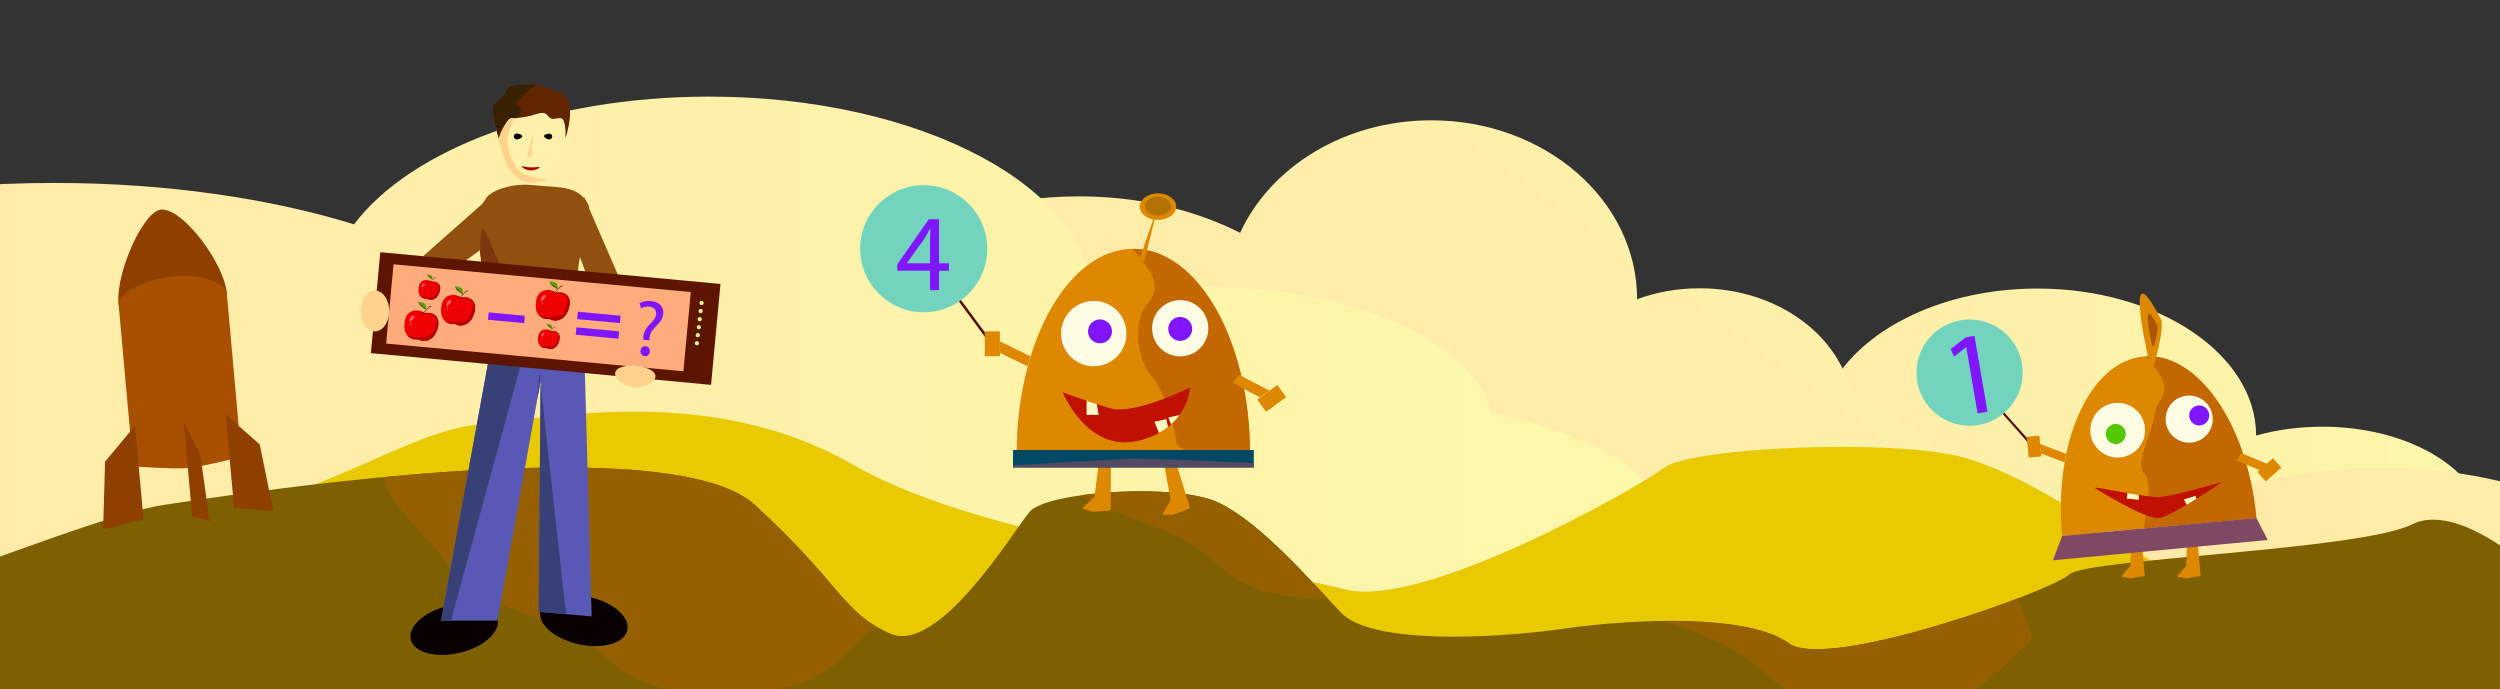 <?xml version="1.0" encoding="utf-8"?>
<!-- Generator: Adobe Illustrator 26.0.3, SVG Export Plug-In . SVG Version: 6.00 Build 0)  -->
<svg version="1.1" id="Слой_1" xmlns="http://www.w3.org/2000/svg" xmlns:xlink="http://www.w3.org/1999/xlink" x="0px" y="0px"
	 viewBox="0 0 1920 529.3" style="enable-background:new 0 0 1920 529.3;" xml:space="preserve">
<rect x="0" y="0" width="1920" height="529.3" fill="#333333" stroke="none"/>
<style type="text/css">
	.st0{fill:url(#SVGID_1_);}
	.st1{fill:url(#SVGID_00000174577330723572520500000016984836754588091582_);}
	.st2{fill:url(#SVGID_00000041256970010552690060000016691129514553253267_);}
	.st3{fill:url(#SVGID_00000098936588103572650260000002854906950864237220_);}
	.st4{fill:#E9C900;}
	.st5{fill:#7F6000;}
	.st6{clip-path:url(#SVGID_00000160891833827596070070000004203670156089681308_);fill:#946000;}
	.st7{clip-path:url(#SVGID_00000012439705474672675540000012300651133267002251_);fill:#946000;}
	.st8{clip-path:url(#SVGID_00000061429706693885299600000005573072724721232523_);fill:#946000;}
	.st9{fill:#080000;}
	.st10{fill:#5859B4;}
	.st11{clip-path:url(#SVGID_00000134232715776316502900000005908934708319405984_);fill:#384078;}
	.st12{clip-path:url(#SVGID_00000151534556926967153060000009664960764795955117_);fill:#384078;}
	.st13{fill:#91500E;}
	.st14{clip-path:url(#SVGID_00000151534239435445598900000005052768902633307288_);fill:#7D350E;}
	.st15{fill:#FFF1AA;}
	.st16{clip-path:url(#SVGID_00000165927813864329291770000005471724488270032815_);fill:#FFD38C;}
	.st17{clip-path:url(#SVGID_00000167358769931139704030000002620012304289825927_);fill:#FFD38C;}
	.st18{fill:#612600;}
	.st19{clip-path:url(#SVGID_00000021110345818806403540000000970575350539631548_);fill:#372100;}
	.st20{fill:#020100;}
	.st21{fill:#AD0000;}
	.st22{fill:#5E1500;}
	.st23{fill:#FFAC7C;}
	.st24{fill:#EE0000;}
	.st25{clip-path:url(#SVGID_00000107578824567869346730000009017518605248787376_);fill:#B60000;}
	
		.st26{opacity:0.36;clip-path:url(#SVGID_00000049917546788751885060000010554627422276763822_);fill:#FFFFFF;enable-background:new    ;}
	
		.st27{opacity:0.36;clip-path:url(#SVGID_00000104699684945281703250000015610252500670818988_);fill:#FFFFFF;enable-background:new    ;}
	.st28{fill:#603813;}
	.st29{fill:#5F9D00;}
	.st30{clip-path:url(#SVGID_00000008130664978029245750000014477387241711183776_);fill:#465F00;}
	.st31{clip-path:url(#SVGID_00000070808345854495783490000011431788234742367385_);fill:#B60000;}
	
		.st32{opacity:0.36;clip-path:url(#SVGID_00000044887887304194379810000004862680033158519168_);fill:#FFFFFF;enable-background:new    ;}
	
		.st33{opacity:0.36;clip-path:url(#SVGID_00000169527204004117805900000010502521879062789508_);fill:#FFFFFF;enable-background:new    ;}
	.st34{clip-path:url(#SVGID_00000062164067241798245400000013370452369371488163_);fill:#465F00;}
	.st35{clip-path:url(#SVGID_00000163058128258887648140000009657827391612734124_);fill:#B60000;}
	
		.st36{opacity:0.36;clip-path:url(#SVGID_00000051371353333263208110000007728820125800370309_);fill:#FFFFFF;enable-background:new    ;}
	
		.st37{opacity:0.36;clip-path:url(#SVGID_00000072281109424227356340000017605479904058918831_);fill:#FFFFFF;enable-background:new    ;}
	.st38{clip-path:url(#SVGID_00000117655120708270522280000008744208349852705181_);fill:#465F00;}
	.st39{clip-path:url(#SVGID_00000111150954844962966010000008859542609205092243_);fill:#B60000;}
	
		.st40{opacity:0.36;clip-path:url(#SVGID_00000036227601673257157650000011065408662170797995_);fill:#FFFFFF;enable-background:new    ;}
	
		.st41{opacity:0.36;clip-path:url(#SVGID_00000157988799697161504160000001263154197065395110_);fill:#FFFFFF;enable-background:new    ;}
	.st42{clip-path:url(#SVGID_00000106108994467518892060000001017893061269719483_);fill:#465F00;}
	.st43{clip-path:url(#SVGID_00000059289194424477233700000010139271290224705690_);fill:#B60000;}
	
		.st44{opacity:0.36;clip-path:url(#SVGID_00000112594450038143559020000002764294815468403600_);fill:#FFFFFF;enable-background:new    ;}
	
		.st45{opacity:0.36;clip-path:url(#SVGID_00000096024686772741218260000013761979678245836178_);fill:#FFFFFF;enable-background:new    ;}
	.st46{clip-path:url(#SVGID_00000040569894857556756620000013357293638594349727_);fill:#465F00;}
	.st47{fill:#7F16FF;}
	.st48{fill:#E9FF84;}
	.st49{fill:#FFD38C;}
	.st50{clip-path:url(#XMLID_00000179604887504000755270000011526046775946186126_);fill:#C36800;}
	.st51{fill:#FFFCE6;}
	.st52{fill:#C01000;}
	.st53{clip-path:url(#SVGID_00000066476244260664668310000002248638204301368733_);fill:#FBFFC3;}
	.st54{fill:#DE8800;}
	.st55{fill:#B37200;}
	.st56{fill:#541200;}
	.st57{fill:#72D4BD;}
	.st58{fill:#8F4000;}
	.st59{fill:#A84F00;}
	.st60{clip-path:url(#XMLID_00000023261086197448331860000011140195534768427944_);fill:#534964;}
	.st61{clip-path:url(#XMLID_00000162339160400815851490000002864438655617616282_);fill:#C36800;}
	.st62{fill:#AA5600;}
	.st63{fill:#52C800;}
	.st64{fill:#7F4964;}
	.st65{clip-path:url(#XMLID_00000139275282648506998920000003859782478368427959_);fill:#FBFFC3;}
</style>
<g>
	
		<linearGradient id="SVGID_1_" gradientUnits="userSpaceOnUse" x1="1055.3" y1="-941.293" x2="1981.2" y2="-941.293" gradientTransform="matrix(1 0 0 -1 0 -566.843)">
		<stop  offset="0" style="stop-color:#FFE8A8"/>
		<stop  offset="1" style="stop-color:#FCF8AA"/>
	</linearGradient>
	<path class="st0" d="M1908.3,397.7c-7.8-39.4-60.6-70-124.6-70c-18.1,0-35.4,2.4-51,6.8c0-62.4-75.2-112.9-168-112.9
		c-70.7,0-131.3,29.5-156.1,71c-36.8-14.5-82.3-23-131.6-23c-122.5,0-221.7,52.8-221.7,117.9s99.2,117.9,221.7,117.9
		c37.1,0,72-4.9,102.7-13.4c31.8,21.3,85.5,35.3,146.4,35.3c71.4,0,132.7-19.2,160.7-46.7c22.8,24.6,77.6,41.8,141.5,41.8
		c84.4,0,152.9-30.3,152.9-67.5C1981.3,430.8,1952.1,409.5,1908.3,397.7z"/>
	
		<linearGradient id="SVGID_00000137107384088883858350000009737538701073481867_" gradientUnits="userSpaceOnUse" x1="1607.4" y1="-1030.993" x2="2533.3" y2="-1030.993" gradientTransform="matrix(1 0 0 -1 0 -566.843)">
		<stop  offset="0" style="stop-color:#FFE8A8"/>
		<stop  offset="1" style="stop-color:#FCF8AA"/>
	</linearGradient>
	<path style="fill:url(#SVGID_00000137107384088883858350000009737538701073481867_);" d="M2460.4,487.4c-7.8-39.4-60.6-70-124.6-70
		c-18.1,0-35.4,2.4-51,6.8c0-62.4-75.2-112.9-168-112.9c-70.7,0-131.3,29.5-156.1,71c-36.8-14.5-82.3-23-131.6-23
		c-122.5,0-221.7,52.8-221.7,117.9s99.2,117.9,221.7,117.9c37.1,0,72-4.9,102.7-13.4c31.8,21.3,85.5,35.3,146.4,35.3
		c71.4,0,132.7-19.2,160.7-46.7c22.8,24.6,77.6,41.8,141.5,41.8c84.4,0,152.9-30.3,152.9-67.5
		C2533.4,520.6,2504.2,499.3,2460.4,487.4z"/>
	
		<linearGradient id="SVGID_00000005974555397082624120000001369854711521061302_" gradientUnits="userSpaceOnUse" x1="931.135" y1="-1067.795" x2="1437.791" y2="-358.968" gradientTransform="matrix(1 0 0 -1 0 -566.843)">
		<stop  offset="0" style="stop-color:#FFE8A8"/>
		<stop  offset="1" style="stop-color:#FCF8AA"/>
	</linearGradient>
	<path style="fill:url(#SVGID_00000005974555397082624120000001369854711521061302_);" d="M1422.3,306.4c-7.3-47.9-56.9-85-117.1-85
		c-17,0-33.3,3-47.9,8.4c0-75.9-70.7-137.4-158.1-137.4c-66.6,0-123.5,35.8-146.8,86.4c-34.7-17.6-77.4-28-123.8-28
		C713.4,150.8,620,215,620,294.2s93.4,143.5,208.6,143.5c34.8,0,67.7-5.9,96.6-16.3c29.8,25.9,80.5,42.9,137.8,42.9
		c67.1,0,124.9-23.3,151.1-56.7c21.5,29.8,73,51,133.3,51c79.6,0,143.9-36.8,143.9-82C1491.1,346.9,1463.6,320.8,1422.3,306.4z"/>
	
		<linearGradient id="SVGID_00000086649629213937793350000000130788190688440748_" gradientUnits="userSpaceOnUse" x1="-345.8" y1="-851.843" x2="1272.901" y2="-851.843" gradientTransform="matrix(1 0 0 -1 0 -566.843)">
		<stop  offset="0" style="stop-color:#FFE8A8"/>
		<stop  offset="1" style="stop-color:#FCF8AA"/>
	</linearGradient>
	<path style="fill:url(#SVGID_00000086649629213937793350000000130788190688440748_);" d="M1145.4,316.9
		c-13.5-54.3-105.7-96.5-217.7-96.5c-31.8,0-61.9,3.3-89.2,9.6c0-86-131.6-155.8-293.8-155.8c-123.7,0-229.6,40.6-272.8,98.1
		c-64.4-19.9-143.9-31.8-230.2-31.8c-214.1,0-387.5,72.9-387.5,162.6s173.6,162.6,387.5,162.6c64.8,0,125.8-6.7,179.5-18.6
		c55.5,29.4,149.4,48.7,256,48.7c124.8,0,232-26.5,280.7-64.5c40,33.9,135.7,57.8,247.5,57.8c147.7,0,267.5-41.7,267.5-93.1
		C1273.1,362.7,1222,333.2,1145.4,316.9z"/>
</g>
<path class="st4" d="M-26.3,459.8c42-23.8,22.8-23.2,154.8-52.7c132.1-29.6,184.4-76.3,241.4-81.4c56.9-5.1,177.4-30.7,285.2,31.2
	s318.1,79.2,377.3,95.6c59.2,16.3,225.4-77.8,245.9-93.4c20.5-15.7,179.9-22.8,232.2-7.1c52.4,15.7,113.8,60.9,150.3,84.6
	c36.4,23.7,179.9,20.4,273.2,12.1s227.7-10.6,275.5,11.2c47.8,21.8,323.3-40.3,343.8-52.7c20.5-12.4,356.4-18.5,421.3-38.7
	s191.2,50.6,242.4,107.2s-1434.4,90.8-1434.4,90.8l-1767-32.1L-26.3,459.8z"/>
<g>
	<g>
		<path id="XMLID_00000160882641145616072100000010269549984035130496_" class="st5" d="M-124.7,535.8
			c26.3-23.8-40.3-48.9,42.4-78.5s172.9-64.5,208.5-69.6s385.8-61.9,453.4,0s67,82.6,104.1,98.9s94.1-77.8,106.9-93.4
			c12.8-15.7,112.6-22.8,145.4-7.1c32.8,15.7,71.3,60.9,94.1,84.6c22.8,23.7,112.6,20.4,171.1,12.1s142.6-10.6,172.5,11.2
			c29.9,21.8,202.5-40.3,215.3-52.7s223.2-18.5,263.8-38.7c40.6-20.1,119.7,50.6,151.8,107.2c32.1,56.6-898.2,90.8-898.2,90.8
			L0,568.6L-124.7,535.8z"/>
	</g>
	<g>
		<defs>
			<path id="SVGID_00000129191664870511306910000007737380724826865027_" d="M-124.7,535.8c26.3-23.8-40.3-48.9,42.4-78.5
				s172.9-64.5,208.5-69.6s385.8-61.9,453.4,0s67,82.6,104.1,98.9s94.1-77.8,106.9-93.4c12.8-15.7,112.6-22.8,145.4-7.1
				c32.8,15.7,71.3,60.9,94.1,84.6c22.8,23.7,112.6,20.4,171.1,12.1s142.6-10.6,172.5,11.2c29.9,21.8,202.5-40.3,215.3-52.7
				s223.2-18.5,263.8-38.7c40.6-20.1,119.7,50.6,151.8,107.2c32.1,56.6-898.2,90.8-898.2,90.8L0,568.6L-124.7,535.8z"/>
		</defs>
		<clipPath id="SVGID_00000065065523157642944340000002819113194161904780_">
			<use xlink:href="#SVGID_00000129191664870511306910000007737380724826865027_"  style="overflow:visible;"/>
		</clipPath>
		<path style="clip-path:url(#SVGID_00000065065523157642944340000002819113194161904780_);fill:#946000;" d="M281.7,332
			c21.4,47,4.3,37,42.8,78.3s19.6,39.5,77.5,60.4s52.2,28.2,79.3,46.7c27.1,18.4,91.2,17.5,125.5,10.1c34.2-7.4,56.9-41.5,64.6-44.9
			s-37.5-94.9-37.5-94.9L304.3,244.5L281.7,332z"/>
	</g>
	<g>
		<defs>
			<path id="SVGID_00000049207831004519698580000016980764832184506254_" d="M-124.7,535.8c26.3-23.8-40.3-48.9,42.4-78.5
				s172.9-64.5,208.5-69.6s385.8-61.9,453.4,0s67,82.6,104.1,98.9s94.1-77.8,106.9-93.4c12.8-15.7,112.6-22.8,145.4-7.1
				c32.8,15.7,71.3,60.9,94.1,84.6c22.8,23.7,112.6,20.4,171.1,12.1s142.6-10.6,172.5,11.2c29.9,21.8,202.5-40.3,215.3-52.7
				s223.2-18.5,263.8-38.7c40.6-20.1,119.7,50.6,151.8,107.2c32.1,56.6-898.2,90.8-898.2,90.8L0,568.6L-124.7,535.8z"/>
		</defs>
		<clipPath id="SVGID_00000015329419664828409780000004807327971743409323_">
			<use xlink:href="#SVGID_00000049207831004519698580000016980764832184506254_"  style="overflow:visible;"/>
		</clipPath>
		<path style="clip-path:url(#SVGID_00000015329419664828409780000004807327971743409323_);fill:#946000;" d="M750.4,259.6
			c21.4,47,4.3,37,42.8,78.3s19.6,39.5,77.5,60.4s52.2,28.2,79.3,46.7c27.1,18.4,91.2,17.5,125.5,10.1c34.2-7.4,56.9-41.5,64.6-44.9
			c7.6-3.4-37.5-94.9-37.5-94.9L773,172.2L750.4,259.6z"/>
	</g>
	<g>
		<defs>
			<path id="SVGID_00000048488899157511976830000006378077075142734500_" d="M-124.7,535.8c26.3-23.8-40.3-48.9,42.4-78.5
				s172.9-64.5,208.5-69.6s385.8-61.9,453.4,0s67,82.6,104.1,98.9s94.1-77.8,106.9-93.4c12.8-15.7,112.6-22.8,145.4-7.1
				c32.8,15.7,71.3,60.9,94.1,84.6c22.8,23.7,112.6,20.4,171.1,12.1s142.6-10.6,172.5,11.2c29.9,21.8,202.5-40.3,215.3-52.7
				s223.2-18.5,263.8-38.7c40.6-20.1,119.7,50.6,151.8,107.2c32.1,56.6-898.2,90.8-898.2,90.8L0,568.6L-124.7,535.8z"/>
		</defs>
		<clipPath id="SVGID_00000173160668186822654590000009456055852766807174_">
			<use xlink:href="#SVGID_00000048488899157511976830000006378077075142734500_"  style="overflow:visible;"/>
		</clipPath>
		<path style="clip-path:url(#SVGID_00000173160668186822654590000009456055852766807174_);fill:#946000;" d="M1169.5,342.3
			c21.4,47,4.3,37,42.8,78.3s19.6,39.5,77.5,60.4s52.2,28.2,79.3,46.7c27.1,18.4,91.2,17.5,125.5,10.1c34.2-7.4,56.9-41.5,64.6-44.9
			c7.6-3.4-37.5-94.9-37.5-94.9l-329.6-143.2L1169.5,342.3z"/>
	</g>
</g>
<ellipse transform="matrix(0.974 -0.228 0.228 0.974 -101.072 92.432)" class="st9" cx="348.8" cy="482.9" rx="34.2" ry="18.6"/>
<ellipse transform="matrix(0.216 -0.977 0.977 0.216 -114.007 811.345)" class="st9" cx="448" cy="476.6" rx="18.6" ry="34.2"/>
<g>
	<g>
		<polygon id="XMLID_00000161624209840765887400000016240937727154374330_" class="st10" points="338.7,476.6 382,476.6 
			415.2,292.4 413.7,469.9 454.4,473.4 448.7,268.7 377.9,262.1 		"/>
	</g>
	<g>
		<g>
			<g>
				<g>
					<g>
						<defs>
							<polygon id="SVGID_00000030470265273360467310000010926383841656318364_" points="338.7,476.6 382,476.6 415.2,292.4 
								413.7,469.9 454.4,473.4 448.7,268.7 377.9,262.1 							"/>
						</defs>
						<clipPath id="SVGID_00000036966722933961574120000006522508517003740042_">
							<use xlink:href="#SVGID_00000030470265273360467310000010926383841656318364_"  style="overflow:visible;"/>
						</clipPath>
						<polygon style="clip-path:url(#SVGID_00000036966722933961574120000006522508517003740042_);fill:#384078;" points="
							404.9,262.1 344,485.2 301.8,474.1 354.5,249.1 						"/>
					</g>
				</g>
			</g>
		</g>
	</g>
	<g>
		<g>
			<g>
				<g>
					<g>
						<defs>
							<polygon id="SVGID_00000060021427050099955560000009735562395422506902_" points="338.7,476.6 362.6,476.6 382,476.6 
								415.2,292.4 413.7,469.9 433.5,471.6 454.4,473.4 448.7,268.7 377.9,262.1 							"/>
						</defs>
						<clipPath id="SVGID_00000027589185057899978930000012055534658572099981_">
							<use xlink:href="#SVGID_00000060021427050099955560000009735562395422506902_"  style="overflow:visible;"/>
						</clipPath>
						<polygon style="clip-path:url(#SVGID_00000027589185057899978930000012055534658572099981_);fill:#384078;" points="
							414.2,286.2 439.6,516.1 396.3,521.3 407.6,375 						"/>
					</g>
				</g>
			</g>
		</g>
	</g>
</g>
<g>
	<g>
		<path id="XMLID_00000003065350105111695220000000344922764282713481_" class="st13" d="M372.6,153.5c-9.1,11.6-5.2,24.2-1.7,60
			c4.6,33.3,5,66.9,5,66.9l72.7-11.8c0,0-6.5-30.6-4.8-59.2c0.5-7.9,2.5-16.3,3.8-23.4c2.6-14.7,6.5-24.4,4.1-29.1
			c-7.5-15.1-24.3-12.7-42.2-14.7C392.7,140.2,375.1,146.9,372.6,153.5z"/>
	</g>
	<g>
		<g>
			<g>
				<g>
					<g>
						<defs>
							<path id="SVGID_00000183930800610955461300000012186872429541718681_" d="M372.6,153.5c-9.1,11.6-5.2,24.2-1.7,60
								c4.6,33.3,5,66.9,5,66.9l72.7-11.8c0,0-6.5-30.6-4.8-59.2c0.5-7.9,2.5-16.3,3.8-23.4c2.6-14.7,6.5-24.4,4.1-29.1
								c-7.5-15.1-24.3-12.7-42.2-14.7C392.7,140.2,375.1,146.9,372.6,153.5z"/>
						</defs>
						<clipPath id="SVGID_00000171717646972976141580000001587712085151327394_">
							<use xlink:href="#SVGID_00000183930800610955461300000012186872429541718681_"  style="overflow:visible;"/>
						</clipPath>
						<polygon style="clip-path:url(#SVGID_00000171717646972976141580000001587712085151327394_);fill:#7D350E;" points="
							376,184.8 399,240 398,293 367.2,290.4 365.3,190.6 370.8,174.9 						"/>
					</g>
				</g>
			</g>
		</g>
	</g>
</g>
<g>
	<g>
		<path id="XMLID_00000158735839473163135540000003718315981233473723_" class="st15" d="M435.4,99.8c-3,19.5-7.3,40.4-26.2,40.4
			c-18.1,0-22.5-18.1-27.2-37.5c-4.4-18.8,9.1-32.5,27.2-32.5C427.3,70.2,437.9,83.9,435.4,99.8z"/>
	</g>
	<g>
		<g>
			<g>
				<g>
					<g>
						<defs>
							<path id="SVGID_00000091699570210976120010000004253056949821213113_" d="M435.4,99.8c-3,19.5-7.3,40.4-26.2,40.4
								c-18.1,0-22.5-18.1-27.2-37.5c-4.4-18.8,9.1-32.5,27.2-32.5C427.3,70.2,437.9,83.9,435.4,99.8z"/>
						</defs>
						<clipPath id="SVGID_00000005987706829427597070000001834458940881074328_">
							<use xlink:href="#SVGID_00000091699570210976120010000004253056949821213113_"  style="overflow:visible;"/>
						</clipPath>
						<path style="clip-path:url(#SVGID_00000005987706829427597070000001834458940881074328_);fill:#FFD38C;" d="M376.1,84.2
							l19.9,3.4c0,0-7,15.1-6.4,21.8c0.6,6.8,3.7,15.7,9.1,21.7c5.4,5.9,22.3,6.5,22.3,6.5l-26.7,23l-33.1-46.9L376.1,84.2z"/>
					</g>
				</g>
			</g>
			<g>
				<g>
					<g>
						<defs>
							<path id="SVGID_00000032625196720064383250000014147721878749783455_" d="M435.4,99.8c-3,19.5-7.3,40.4-26.2,40.4
								c-18.1,0-22.5-18.1-27.2-37.5c-4.4-18.8,9.1-32.5,27.2-32.5C427.3,70.2,437.9,83.9,435.4,99.8z"/>
						</defs>
						<clipPath id="SVGID_00000003821159199265582730000004927919145926298245_">
							<use xlink:href="#SVGID_00000032625196720064383250000014147721878749783455_"  style="overflow:visible;"/>
						</clipPath>
						<path style="clip-path:url(#SVGID_00000003821159199265582730000004927919145926298245_);fill:#FFD38C;" d="M407.8,121.3
							l-2.9-1.5l4.7-18.1L407.8,121.3z"/>
					</g>
				</g>
			</g>
		</g>
	</g>
</g>
<polygon class="st13" points="370.7,156.3 324.8,196.9 356.3,201 368.6,192.2 "/>
<polygon class="st13" points="448.5,151 474.6,211.1 450.4,211.1 443.6,192.3 "/>
<g>
	<g>
		<path id="XMLID_00000065752983870368876250000008635360987876549559_" class="st18" d="M382.9,106.3c0,0,5.9-16.2,10-15.7
			c4.1,0.4,4.8,0,11.8-1.1s12.3-5.2,15.9-0.8c3.6,4.5,4.9,1.9,9.8,2c4.9,0.2,3.8,15.6,3.8,15.6s11.2-31.5-5.7-36
			c-4.4-1.3-11.1-5.4-20.1-5.4c-9.1,0-18.4,0-19.9,5.4s-9.6,7.5-10,12.8C378.3,88.2,382.9,106.3,382.9,106.3z"/>
	</g>
	<g>
		<g>
			<g>
				<defs>
					<path id="SVGID_00000071541624016458342950000013647035971216907667_" d="M382.9,106.3c0,0,5.9-16.2,10-15.7
						c4.1,0.4,4.8,0,11.8-1.1s12.3-5.2,15.9-0.8c3.6,4.5,4.9,1.9,9.8,2c4.9,0.2,3.8,15.6,3.8,15.6s11.2-31.5-5.7-36
						c-4.4-1.3-11.1-5.4-20.1-5.4c-9.1,0-18.4,0-19.9,5.4s-9.6,7.5-10,12.8C378.3,88.2,382.9,106.3,382.9,106.3z"/>
				</defs>
				<clipPath id="SVGID_00000176026718948060478110000008407656755811149748_">
					<use xlink:href="#SVGID_00000071541624016458342950000013647035971216907667_"  style="overflow:visible;"/>
				</clipPath>
				<path style="clip-path:url(#SVGID_00000176026718948060478110000008407656755811149748_);fill:#372100;" d="M421.8,60.1
					c0,0-14,6-20.6,13.5c-6.7,7.4-6.8,5.5-3.7,7.6c3,2.1,4.3,7.4-2.7,10c-12.2,4.5-16.1,21.2-16.6,21.7c-0.5,0.4-13.4-21.2-13.1-25
					c0.3-3.9,16.2-32.2,16.2-32.2L421.8,60.1z"/>
			</g>
		</g>
	</g>
</g>
<path class="st20" d="M401.1,104.6c0,1.3-3,2.5-4.2,2.5s-2.3-1-2.3-2.3s1-2.3,2.3-2.3C398.2,102.6,401.1,103.3,401.1,104.6z"/>
<path class="st20" d="M424.1,104.8c0,1.3-1,2.3-2.3,2.3s-4-1.4-4-2.6s2.7-1.9,4-1.9S424.1,103.7,424.1,104.8z"/>
<path class="st21" d="M414.4,128.5c0,0.6-3.2,2.4-6.6,2.4c-3.5,0-7.2-2.5-7.2-3.1s3.7,0.8,7.2,0.8
	C411.3,128.6,414.4,127.9,414.4,128.5z"/>
<rect x="380.1" y="113.7" transform="matrix(9.290091e-02 -0.996 0.996 9.290091e-02 136.284 639.21)" class="st22" width="77.8" height="262.3"/>
<rect x="383" y="129.6" transform="matrix(9.290091e-02 -0.996 0.996 9.290091e-02 131.899 633.283)" class="st23" width="61.1" height="229.2"/>
<g>
	<g>
		<g>
			<path id="XMLID_00000091017690886273474730000004683794767781391537_" class="st24" d="M325.4,240.3c0,0-2.7-2-5-1.9
				s-8.9-0.1-9.8,10.2c-0.9,10.3,6.5,12,7.4,12c0.7,0,2,0,2.7,0.1c0.9,0.1,2.1,0.8,2.9,1c3.3,0.8,10.3-0.2,12.7-10.4s-6.4-11-6.4-11
				L325.4,240.3z"/>
		</g>
		<g>
			<g>
				<g>
					<g>
						<g>
							<g>
								<defs>
									<path id="SVGID_00000029758603232226865900000015067879627066093227_" d="M325.4,240.3c0,0-2.7-2-5-1.9s-8.9-0.1-9.8,10.2
										c-0.9,10.3,6.5,12,7.4,12c0.7,0,2,0,2.7,0.1c0.9,0.1,2.1,0.8,2.9,1c3.3,0.8,10.3-0.2,12.7-10.4s-6.4-11-6.4-11L325.4,240.3
										z"/>
								</defs>
								<clipPath id="SVGID_00000077284003178311255360000003955304836404948380_">
									<use xlink:href="#SVGID_00000029758603232226865900000015067879627066093227_"  style="overflow:visible;"/>
								</clipPath>
								<path style="clip-path:url(#SVGID_00000077284003178311255360000003955304836404948380_);fill:#B60000;" d="M322.8,238.4
									c0,0,0.5,2.4,1.3,2.9s2-0.2,2.6-0.3s1.5-0.4,3,0s5.2,2.2,5.4,4.7c0.2,2.5-2,9.2-3.6,10.9c-1.7,1.6-8.3,2.7-10.1,2.7
									s-8.5-1.3-8.5-1.3l-3.4,6.2l31.8,1.2l4.2-25.7L322.8,238.4z"/>
							</g>
						</g>
					</g>
				</g>
			</g>
		</g>
		<g>
			<g>
				<g>
					<g>
						<g>
							<g>
								<defs>
									<path id="SVGID_00000160148867599172422150000009079971053815187592_" d="M325.4,240.3c0,0-2.7-2-5-1.9s-8.9-0.1-9.8,10.2
										c-0.9,10.3,6.5,12,7.4,12c0.7,0,2,0,2.7,0.1c0.9,0.1,2.1,0.8,2.9,1c3.3,0.8,10.3-0.2,12.7-10.4s-6.4-11-6.4-11L325.4,240.3
										z"/>
								</defs>
								<clipPath id="SVGID_00000013186072410674325400000007659494031828048778_">
									<use xlink:href="#SVGID_00000160148867599172422150000009079971053815187592_"  style="overflow:visible;"/>
								</clipPath>
								
									<path style="opacity:0.36;clip-path:url(#SVGID_00000013186072410674325400000007659494031828048778_);fill:#FFFFFF;enable-background:new    ;" d="
									M317.4,245c-0.9,0.9-2.1,2.5-2.6,2s-0.3-2.8,0.7-3.7c0.9-0.9,2.1-1.3,2.7-0.8C318.6,243,318.3,244.1,317.4,245z"/>
							</g>
						</g>
					</g>
				</g>
			</g>
		</g>
		<g>
			<g>
				<g>
					<g>
						<g>
							<g>
								<defs>
									<path id="SVGID_00000004528888668434722560000017523312066413059515_" d="M325.4,240.3c0,0-2.7-2-5-1.9s-8.9-0.1-9.8,10.2
										c-0.9,10.3,6.5,12,7.4,12c0.7,0,2,0,2.7,0.1c0.9,0.1,2.1,0.8,2.9,1c3.3,0.8,10.3-0.2,12.7-10.4s-6.4-11-6.4-11L325.4,240.3
										z"/>
								</defs>
								<clipPath id="SVGID_00000100357290591589783750000010520025095638522001_">
									<use xlink:href="#SVGID_00000004528888668434722560000017523312066413059515_"  style="overflow:visible;"/>
								</clipPath>
								
									<path style="opacity:0.36;clip-path:url(#SVGID_00000100357290591589783750000010520025095638522001_);fill:#FFFFFF;enable-background:new    ;" d="
									M315.4,249.5c-0.2,0-0.6,0.1-0.5-0.4s0.6-1.3,0.8-1.3c0.2,0,0.3,0.4,0.2,0.9C315.8,249.2,315.6,249.6,315.4,249.5z"/>
							</g>
						</g>
					</g>
				</g>
			</g>
		</g>
	</g>
	<path class="st28" d="M331.4,235.4c-0.1,0.1-0.9,0.3-1.8,0.8c-0.8,0.5-4.3,4.4-4.3,4.4l-0.7-0.1c0,0,3.1-3,4.4-4.6
		C330.4,234.4,331.9,235.1,331.4,235.4z"/>
	<g>
		<g>
			<path id="XMLID_00000132782349993058868520000005032296531255508625_" class="st29" d="M321.3,231.7c0,0,0.8,2.7,1.9,3.4
				s4.2,2.9,4.2,2.9s0.1-3.5-0.9-4.6C325.6,232.3,321.3,231.7,321.3,231.7z"/>
		</g>
		<g>
			<g>
				<g>
					<defs>
						<path id="SVGID_00000140714052878752374910000011963082827857491385_" d="M321.3,231.7c0,0,0.8,2.7,1.9,3.4s4.2,2.9,4.2,2.9
							s0.1-3.5-0.9-4.6C325.6,232.3,321.3,231.7,321.3,231.7z"/>
					</defs>
					<clipPath id="SVGID_00000005262889231107510460000008844714351332575392_">
						<use xlink:href="#SVGID_00000140714052878752374910000011963082827857491385_"  style="overflow:visible;"/>
					</clipPath>
					<path style="clip-path:url(#SVGID_00000005262889231107510460000008844714351332575392_);fill:#465F00;" d="M321,231.1
						c0,0,1.7,2.6,2.5,3.2c0.8,0.7,3.2,2.1,3.6,2.9c0.4,0.8,0.4,1.5,0.4,1.5s-4.5-1.8-4.7-2s-3.1-5.1-3.1-5.1L321,231.1z"/>
				</g>
			</g>
		</g>
	</g>
</g>
<g>
	<g>
		<g>
			<path id="XMLID_00000044171999113232811000000009634198173952642200_" class="st24" d="M353.6,228.4c0,0-2.7-2-5-1.9
				s-8.9-0.1-9.8,10.2s6.5,12,7.4,12c0.7,0,2,0,2.7,0.1c0.9,0.1,2.1,0.8,2.9,1c3.3,0.8,10.3-0.2,12.7-10.4s-6.4-11-6.4-11
				L353.6,228.4z"/>
		</g>
		<g>
			<g>
				<g>
					<g>
						<g>
							<g>
								<defs>
									<path id="SVGID_00000105386283505369310510000017732017550880090757_" d="M353.6,228.4c0,0-2.7-2-5-1.9s-8.9-0.1-9.8,10.2
										s6.5,12,7.4,12c0.7,0,2,0,2.7,0.1c0.9,0.1,2.1,0.8,2.9,1c3.3,0.8,10.3-0.2,12.7-10.4s-6.4-11-6.4-11L353.6,228.4z"/>
								</defs>
								<clipPath id="SVGID_00000043439006502791889350000014520797692738589861_">
									<use xlink:href="#SVGID_00000105386283505369310510000017732017550880090757_"  style="overflow:visible;"/>
								</clipPath>
								<path style="clip-path:url(#SVGID_00000043439006502791889350000014520797692738589861_);fill:#B60000;" d="M351,226.5
									c0,0,0.5,2.4,1.3,2.9s2-0.2,2.6-0.3s1.5-0.4,3,0s5.2,2.2,5.4,4.7c0.2,2.5-2,9.2-3.6,10.9c-1.7,1.6-8.3,2.7-10.1,2.7
									c-1.8,0-8.5-1.3-8.5-1.3l-3.4,6.2l31.8,1.2l4.2-25.7L351,226.5z"/>
							</g>
						</g>
					</g>
				</g>
			</g>
		</g>
		<g>
			<g>
				<g>
					<g>
						<g>
							<g>
								<defs>
									<path id="SVGID_00000104671912996683099470000011331300297519199888_" d="M353.6,228.4c0,0-2.7-2-5-1.9s-8.9-0.1-9.8,10.2
										s6.5,12,7.4,12c0.7,0,2,0,2.7,0.1c0.9,0.1,2.1,0.8,2.9,1c3.3,0.8,10.3-0.2,12.7-10.4s-6.4-11-6.4-11L353.6,228.4z"/>
								</defs>
								<clipPath id="SVGID_00000084507898448049553870000006180179158862592675_">
									<use xlink:href="#SVGID_00000104671912996683099470000011331300297519199888_"  style="overflow:visible;"/>
								</clipPath>
								
									<path style="opacity:0.36;clip-path:url(#SVGID_00000084507898448049553870000006180179158862592675_);fill:#FFFFFF;enable-background:new    ;" d="
									M345.6,233.2c-0.9,0.9-2.1,2.5-2.6,2s-0.3-2.8,0.7-3.7c0.9-0.9,2.1-1.3,2.7-0.8C346.9,231.1,346.5,232.2,345.6,233.2z"/>
							</g>
						</g>
					</g>
				</g>
			</g>
		</g>
		<g>
			<g>
				<g>
					<g>
						<g>
							<g>
								<defs>
									<path id="SVGID_00000170981179725312144980000014255643650305624759_" d="M353.6,228.4c0,0-2.7-2-5-1.9s-8.9-0.1-9.8,10.2
										s6.5,12,7.4,12c0.7,0,2,0,2.7,0.1c0.9,0.1,2.1,0.8,2.9,1c3.3,0.8,10.3-0.2,12.7-10.4s-6.4-11-6.4-11L353.6,228.4z"/>
								</defs>
								<clipPath id="SVGID_00000072281131525441448650000018130516842279174289_">
									<use xlink:href="#SVGID_00000170981179725312144980000014255643650305624759_"  style="overflow:visible;"/>
								</clipPath>
								
									<path style="opacity:0.36;clip-path:url(#SVGID_00000072281131525441448650000018130516842279174289_);fill:#FFFFFF;enable-background:new    ;" d="
									M343.6,237.6c-0.2,0-0.6,0.1-0.5-0.4s0.6-1.3,0.8-1.3c0.2,0,0.3,0.4,0.2,0.9C344.1,237.4,343.8,237.7,343.6,237.6z"/>
							</g>
						</g>
					</g>
				</g>
			</g>
		</g>
	</g>
	<path class="st28" d="M359.6,223.5c-0.1,0.1-0.9,0.3-1.8,0.8c-0.8,0.5-4.3,4.4-4.3,4.4l-0.7-0.1c0,0,3.1-3,4.4-4.6
		C358.6,222.6,360.1,223.2,359.6,223.5z"/>
	<g>
		<g>
			<path id="XMLID_00000059280921844970752360000002216162801377801103_" class="st29" d="M349.5,219.8c0,0,0.8,2.7,1.9,3.4
				s4.2,2.9,4.2,2.9s0.1-3.5-0.9-4.6C353.8,220.4,349.5,219.8,349.5,219.8z"/>
		</g>
		<g>
			<g>
				<g>
					<defs>
						<path id="SVGID_00000063620346493864548220000002963837275606840720_" d="M349.5,219.8c0,0,0.8,2.7,1.9,3.4s4.2,2.9,4.2,2.9
							s0.1-3.5-0.9-4.6C353.8,220.4,349.5,219.8,349.5,219.8z"/>
					</defs>
					<clipPath id="SVGID_00000127742043903116380410000018343681485841894309_">
						<use xlink:href="#SVGID_00000063620346493864548220000002963837275606840720_"  style="overflow:visible;"/>
					</clipPath>
					<path style="clip-path:url(#SVGID_00000127742043903116380410000018343681485841894309_);fill:#465F00;" d="M349.3,219.2
						c0,0,1.7,2.6,2.5,3.2c0.8,0.7,3.2,2.1,3.6,2.9c0.4,0.8,0.4,1.5,0.4,1.5s-4.5-1.8-4.7-2s-3.1-5.1-3.1-5.1L349.3,219.2z"/>
				</g>
			</g>
		</g>
	</g>
</g>
<g>
	<g>
		<g>
			<path id="XMLID_00000029763625262453597620000011736129165779838363_" class="st24" d="M426.3,224.6c0,0-2.7-2-5-1.9
				s-8.9-0.1-9.8,10.2s6.5,12,7.4,12c0.7,0,2,0,2.7,0.1c0.9,0.1,2.1,0.8,2.9,1c3.3,0.8,10.3-0.2,12.7-10.4s-6.4-11-6.4-11
				L426.3,224.6z"/>
		</g>
		<g>
			<g>
				<g>
					<g>
						<g>
							<g>
								<defs>
									<path id="SVGID_00000059297144875291704810000013558582257576116916_" d="M426.3,224.6c0,0-2.7-2-5-1.9s-8.9-0.1-9.8,10.2
										s6.5,12,7.4,12c0.7,0,2,0,2.7,0.1c0.9,0.1,2.1,0.8,2.9,1c3.3,0.8,10.3-0.2,12.7-10.4s-6.4-11-6.4-11L426.3,224.6z"/>
								</defs>
								<clipPath id="SVGID_00000119090460539620206220000014950941972534107317_">
									<use xlink:href="#SVGID_00000059297144875291704810000013558582257576116916_"  style="overflow:visible;"/>
								</clipPath>
								<path style="clip-path:url(#SVGID_00000119090460539620206220000014950941972534107317_);fill:#B60000;" d="M423.7,222.7
									c0,0,0.5,2.4,1.3,2.9s2-0.2,2.6-0.3s1.5-0.4,3,0s5.2,2.2,5.4,4.7c0.2,2.5-2,9.2-3.6,10.9c-1.7,1.6-8.3,2.7-10.1,2.7
									s-8.5-1.3-8.5-1.3l-3.4,6.2l31.8,1.2l4.2-25.7L423.7,222.7z"/>
							</g>
						</g>
					</g>
				</g>
			</g>
		</g>
		<g>
			<g>
				<g>
					<g>
						<g>
							<g>
								<defs>
									<path id="SVGID_00000155834116488980675330000015315455134544903821_" d="M426.3,224.6c0,0-2.7-2-5-1.9s-8.9-0.1-9.8,10.2
										s6.5,12,7.4,12c0.7,0,2,0,2.7,0.1c0.9,0.1,2.1,0.8,2.9,1c3.3,0.8,10.3-0.2,12.7-10.4s-6.4-11-6.4-11L426.3,224.6z"/>
								</defs>
								<clipPath id="SVGID_00000044179611603919349990000001465278892285505707_">
									<use xlink:href="#SVGID_00000155834116488980675330000015315455134544903821_"  style="overflow:visible;"/>
								</clipPath>
								
									<path style="opacity:0.36;clip-path:url(#SVGID_00000044179611603919349990000001465278892285505707_);fill:#FFFFFF;enable-background:new    ;" d="
									M418.3,229.3c-0.9,0.9-2.1,2.5-2.6,2s-0.3-2.8,0.7-3.7c0.9-0.9,2.1-1.3,2.7-0.8C419.5,227.3,419.2,228.4,418.3,229.3z"/>
							</g>
						</g>
					</g>
				</g>
			</g>
		</g>
		<g>
			<g>
				<g>
					<g>
						<g>
							<g>
								<defs>
									<path id="SVGID_00000013155034665880517500000007000559149998214320_" d="M426.3,224.6c0,0-2.7-2-5-1.9s-8.9-0.1-9.8,10.2
										s6.5,12,7.4,12c0.7,0,2,0,2.7,0.1c0.9,0.1,2.1,0.8,2.9,1c3.3,0.8,10.3-0.2,12.7-10.4s-6.4-11-6.4-11L426.3,224.6z"/>
								</defs>
								<clipPath id="SVGID_00000011012041765425157660000014913058520938702769_">
									<use xlink:href="#SVGID_00000013155034665880517500000007000559149998214320_"  style="overflow:visible;"/>
								</clipPath>
								
									<path style="opacity:0.36;clip-path:url(#SVGID_00000011012041765425157660000014913058520938702769_);fill:#FFFFFF;enable-background:new    ;" d="
									M416.3,233.8c-0.2,0-0.6,0.1-0.5-0.4s0.6-1.3,0.8-1.3c0.2,0,0.3,0.4,0.2,0.9S416.5,233.9,416.3,233.8z"/>
							</g>
						</g>
					</g>
				</g>
			</g>
		</g>
	</g>
	<path class="st28" d="M432.3,219.7c-0.1,0.1-0.9,0.3-1.8,0.8c-0.8,0.5-4.3,4.4-4.3,4.4l-0.7-0.1c0,0,3.1-3,4.4-4.6
		C431.3,218.7,432.8,219.4,432.3,219.7z"/>
	<g>
		<g>
			<path id="XMLID_00000067221958783681751520000014810413780541500849_" class="st29" d="M422.2,216c0,0,0.8,2.7,1.9,3.4
				s4.2,2.9,4.2,2.9s0.1-3.5-0.9-4.6C426.5,216.6,422.2,216,422.2,216z"/>
		</g>
		<g>
			<g>
				<g>
					<defs>
						<path id="SVGID_00000006706207102131728720000015012448356977234848_" d="M422.2,216c0,0,0.8,2.7,1.9,3.4s4.2,2.9,4.2,2.9
							s0.1-3.5-0.9-4.6C426.5,216.6,422.2,216,422.2,216z"/>
					</defs>
					<clipPath id="SVGID_00000159448066990249754900000011787532929843760033_">
						<use xlink:href="#SVGID_00000006706207102131728720000015012448356977234848_"  style="overflow:visible;"/>
					</clipPath>
					<path style="clip-path:url(#SVGID_00000159448066990249754900000011787532929843760033_);fill:#465F00;" d="M421.9,215.4
						c0,0,1.7,2.6,2.5,3.2c0.8,0.7,3.2,2.1,3.6,2.9c0.4,0.8,0.4,1.5,0.4,1.5s-4.5-1.8-4.7-2c-0.1-0.2-3.1-5.1-3.1-5.1L421.9,215.4z"
						/>
				</g>
			</g>
		</g>
	</g>
</g>
<g>
	<g>
		<g>
			<path id="XMLID_00000121249838269895991990000013865551664781133965_" class="st24" d="M330.9,216.3c0,0-1.7-1.3-3.2-1.2
				s-5.7-0.1-6.3,6.5c-0.6,6.6,4.1,7.7,4.7,7.7c0.4,0,1.3,0,1.7,0.1c0.5,0.1,1.3,0.5,1.9,0.7c2.1,0.5,6.5-0.1,8.1-6.7
				c1.5-6.5-4.1-7-4.1-7L330.9,216.3z"/>
		</g>
		<g>
			<g>
				<g>
					<g>
						<g>
							<g>
								<defs>
									<path id="SVGID_00000098192018726075721480000001132826214199328427_" d="M330.9,216.3c0,0-1.7-1.3-3.2-1.2
										s-5.7-0.1-6.3,6.5c-0.6,6.6,4.1,7.7,4.7,7.7c0.4,0,1.3,0,1.7,0.1c0.5,0.1,1.3,0.5,1.9,0.7c2.1,0.5,6.5-0.1,8.1-6.7
										c1.5-6.5-4.1-7-4.1-7L330.9,216.3z"/>
								</defs>
								<clipPath id="SVGID_00000096756415934788270240000011368152098482298769_">
									<use xlink:href="#SVGID_00000098192018726075721480000001132826214199328427_"  style="overflow:visible;"/>
								</clipPath>
								<path style="clip-path:url(#SVGID_00000096756415934788270240000011368152098482298769_);fill:#B60000;" d="M329.2,215.1
									c0,0,0.3,1.5,0.8,1.8s1.3-0.1,1.7-0.2c0.4-0.1,1-0.2,1.9,0c1,0.2,3.3,1.4,3.5,3c0.1,1.6-1.2,5.9-2.3,6.9s-5.3,1.7-6.4,1.7
									s-5.4-0.9-5.4-0.9l-2.2,3.9l20.3,0.8l2.7-16.4L329.2,215.1z"/>
							</g>
						</g>
					</g>
				</g>
			</g>
		</g>
		<g>
			<g>
				<g>
					<g>
						<g>
							<g>
								<defs>
									<path id="SVGID_00000035501674487594247930000010748362454177280955_" d="M330.9,216.3c0,0-1.7-1.3-3.2-1.2
										s-5.7-0.1-6.3,6.5c-0.6,6.6,4.1,7.7,4.7,7.7c0.4,0,1.3,0,1.7,0.1c0.5,0.1,1.3,0.5,1.9,0.7c2.1,0.5,6.5-0.1,8.1-6.7
										c1.5-6.5-4.1-7-4.1-7L330.9,216.3z"/>
								</defs>
								<clipPath id="SVGID_00000054963280272488500130000017368156510973593780_">
									<use xlink:href="#SVGID_00000035501674487594247930000010748362454177280955_"  style="overflow:visible;"/>
								</clipPath>
								
									<path style="opacity:0.36;clip-path:url(#SVGID_00000054963280272488500130000017368156510973593780_);fill:#FFFFFF;enable-background:new    ;" d="
									M325.7,219.3c-0.6,0.6-1.3,1.6-1.7,1.3c-0.3-0.3-0.2-1.8,0.4-2.3c0.6-0.6,1.4-0.8,1.7-0.5
									C326.5,218,326.3,218.7,325.7,219.3z"/>
							</g>
						</g>
					</g>
				</g>
			</g>
		</g>
		<g>
			<g>
				<g>
					<g>
						<g>
							<g>
								<defs>
									<path id="SVGID_00000031189847461143887110000014151069004151541641_" d="M330.9,216.3c0,0-1.7-1.3-3.2-1.2
										s-5.7-0.1-6.3,6.5c-0.6,6.6,4.1,7.7,4.7,7.7c0.4,0,1.3,0,1.7,0.1c0.5,0.1,1.3,0.5,1.9,0.7c2.1,0.5,6.5-0.1,8.1-6.7
										c1.5-6.5-4.1-7-4.1-7L330.9,216.3z"/>
								</defs>
								<clipPath id="SVGID_00000040551384110257256760000008594936884679894150_">
									<use xlink:href="#SVGID_00000031189847461143887110000014151069004151541641_"  style="overflow:visible;"/>
								</clipPath>
								
									<path style="opacity:0.36;clip-path:url(#SVGID_00000040551384110257256760000008594936884679894150_);fill:#FFFFFF;enable-background:new    ;" d="
									M324.5,222.1c-0.1,0-0.4,0.1-0.3-0.2s0.4-0.8,0.5-0.8s0.2,0.3,0.1,0.6C324.8,222,324.6,222.2,324.5,222.1z"/>
							</g>
						</g>
					</g>
				</g>
			</g>
		</g>
	</g>
	<path class="st28" d="M334.7,213.2c-0.1,0.1-0.5,0.2-1.1,0.5c-0.5,0.3-2.7,2.8-2.7,2.8l-0.4-0.1c0,0,2-1.9,2.8-2.9
		C334.1,212.5,335,212.9,334.7,213.2z"/>
	<g>
		<g>
			<path id="XMLID_00000054957768008194894330000003550310060313327799_" class="st29" d="M328.3,210.8c0,0,0.5,1.7,1.2,2.1
				c0.7,0.4,2.7,1.9,2.7,1.9s0.1-2.3-0.6-2.9C331,211.2,328.3,210.8,328.3,210.8z"/>
		</g>
		<g>
			<g>
				<g>
					<defs>
						<path id="SVGID_00000167365651208011934250000005910807877587776437_" d="M328.3,210.8c0,0,0.5,1.7,1.2,2.1
							c0.7,0.4,2.7,1.9,2.7,1.9s0.1-2.3-0.6-2.9C331,211.2,328.3,210.8,328.3,210.8z"/>
					</defs>
					<clipPath id="SVGID_00000125585982274479800700000003826086418586538428_">
						<use xlink:href="#SVGID_00000167365651208011934250000005910807877587776437_"  style="overflow:visible;"/>
					</clipPath>
					<path style="clip-path:url(#SVGID_00000125585982274479800700000003826086418586538428_);fill:#465F00;" d="M328.1,210.4
						c0,0,1.1,1.6,1.6,2s2,1.3,2.3,1.9s0.2,0.9,0.2,0.9s-2.9-1.2-3-1.3s-2-3.2-2-3.2L328.1,210.4z"/>
				</g>
			</g>
		</g>
	</g>
</g>
<g>
	<g>
		<g>
			<path id="XMLID_00000005240897946534824460000002014230068796479161_" class="st24" d="M422.7,254.2c0,0-1.7-1.3-3.2-1.2
				s-5.7-0.1-6.3,6.5c-0.6,6.6,4.1,7.7,4.7,7.7c0.4,0,1.3,0,1.7,0.1c0.5,0.1,1.3,0.5,1.9,0.7c2.1,0.5,6.5-0.1,8.1-6.7
				c1.5-6.5-4.1-7-4.1-7L422.7,254.2z"/>
		</g>
		<g>
			<g>
				<g>
					<g>
						<g>
							<g>
								<defs>
									<path id="SVGID_00000121997762775607543510000004015435117421577875_" d="M422.7,254.2c0,0-1.7-1.3-3.2-1.2
										s-5.7-0.1-6.3,6.5c-0.6,6.6,4.1,7.7,4.7,7.7c0.4,0,1.3,0,1.7,0.1c0.5,0.1,1.3,0.5,1.9,0.7c2.1,0.5,6.5-0.1,8.1-6.7
										c1.5-6.5-4.1-7-4.1-7L422.7,254.2z"/>
								</defs>
								<clipPath id="SVGID_00000064316188911401087020000005677574707225795980_">
									<use xlink:href="#SVGID_00000121997762775607543510000004015435117421577875_"  style="overflow:visible;"/>
								</clipPath>
								<path style="clip-path:url(#SVGID_00000064316188911401087020000005677574707225795980_);fill:#B60000;" d="M421,253
									c0,0,0.3,1.5,0.8,1.8s1.3-0.1,1.7-0.2s1-0.2,1.9,0c1,0.2,3.3,1.4,3.5,3c0.1,1.6-1.2,5.9-2.3,6.9c-1.1,1-5.3,1.7-6.4,1.7
									s-5.4-0.9-5.4-0.9l-2.2,3.9l20.3,0.8l2.7-16.4L421,253z"/>
							</g>
						</g>
					</g>
				</g>
			</g>
		</g>
		<g>
			<g>
				<g>
					<g>
						<g>
							<g>
								<defs>
									<path id="SVGID_00000109005663668336754980000007627495094158315664_" d="M422.7,254.2c0,0-1.7-1.3-3.2-1.2
										s-5.7-0.1-6.3,6.5c-0.6,6.6,4.1,7.7,4.7,7.7c0.4,0,1.3,0,1.7,0.1c0.5,0.1,1.3,0.5,1.9,0.7c2.1,0.5,6.5-0.1,8.1-6.7
										c1.5-6.5-4.1-7-4.1-7L422.7,254.2z"/>
								</defs>
								<clipPath id="SVGID_00000107551727637848000830000014610957291014934164_">
									<use xlink:href="#SVGID_00000109005663668336754980000007627495094158315664_"  style="overflow:visible;"/>
								</clipPath>
								
									<path style="opacity:0.36;clip-path:url(#SVGID_00000107551727637848000830000014610957291014934164_);fill:#FFFFFF;enable-background:new    ;" d="
									M417.6,257.2c-0.6,0.6-1.3,1.6-1.7,1.3c-0.3-0.3-0.2-1.8,0.4-2.3c0.6-0.6,1.4-0.8,1.7-0.5
									C418.4,255.9,418.2,256.6,417.6,257.2z"/>
							</g>
						</g>
					</g>
				</g>
			</g>
		</g>
		<g>
			<g>
				<g>
					<g>
						<g>
							<g>
								<defs>
									<path id="SVGID_00000010999604518994502060000010057094093369264051_" d="M422.7,254.2c0,0-1.7-1.3-3.2-1.2
										s-5.7-0.1-6.3,6.5c-0.6,6.6,4.1,7.7,4.7,7.7c0.4,0,1.3,0,1.7,0.1c0.5,0.1,1.3,0.5,1.9,0.7c2.1,0.5,6.5-0.1,8.1-6.7
										c1.5-6.5-4.1-7-4.1-7L422.7,254.2z"/>
								</defs>
								<clipPath id="SVGID_00000032634619780861917890000007244764738366605451_">
									<use xlink:href="#SVGID_00000010999604518994502060000010057094093369264051_"  style="overflow:visible;"/>
								</clipPath>
								
									<path style="opacity:0.36;clip-path:url(#SVGID_00000032634619780861917890000007244764738366605451_);fill:#FFFFFF;enable-background:new    ;" d="
									M416.3,260.1c-0.1,0-0.4,0.1-0.3-0.2c0.1-0.3,0.4-0.8,0.5-0.8s0.2,0.3,0.1,0.6C416.6,259.9,416.4,260.1,416.3,260.1z"/>
							</g>
						</g>
					</g>
				</g>
			</g>
		</g>
	</g>
	<path class="st28" d="M426.5,251.1c-0.1,0.1-0.5,0.2-1.1,0.5c-0.5,0.3-2.7,2.8-2.7,2.8l-0.4-0.1c0,0,2-1.9,2.8-2.9
		C425.9,250.5,426.8,250.9,426.5,251.1z"/>
	<g>
		<g>
			<path id="XMLID_00000076570045198771061340000018428081976553330110_" class="st29" d="M420.1,248.7c0,0,0.5,1.7,1.2,2.1
				c0.7,0.4,2.7,1.9,2.7,1.9s0.1-2.3-0.6-2.9C422.8,249.1,420.1,248.7,420.1,248.7z"/>
		</g>
		<g>
			<g>
				<g>
					<defs>
						<path id="SVGID_00000085239529262458871240000006509711771288437428_" d="M420.1,248.7c0,0,0.5,1.7,1.2,2.1
							c0.7,0.4,2.7,1.9,2.7,1.9s0.1-2.3-0.6-2.9C422.8,249.1,420.1,248.7,420.1,248.7z"/>
					</defs>
					<clipPath id="SVGID_00000031209062036370009210000013437845181561146017_">
						<use xlink:href="#SVGID_00000085239529262458871240000006509711771288437428_"  style="overflow:visible;"/>
					</clipPath>
					<path style="clip-path:url(#SVGID_00000031209062036370009210000013437845181561146017_);fill:#465F00;" d="M419.9,248.3
						c0,0,1.1,1.6,1.6,2s2,1.3,2.3,1.9c0.2,0.5,0.2,0.9,0.2,0.9s-2.9-1.2-3-1.3s-2-3.2-2-3.2L419.9,248.3z"/>
				</g>
			</g>
		</g>
	</g>
</g>
<rect x="386" y="230.2" transform="matrix(9.290091e-02 -0.996 0.996 9.290091e-02 109.638 608.656)" class="st47" width="5.7" height="27.9"/>
<g>
	
		<rect x="455.9" y="239.5" transform="matrix(9.290091e-02 -0.996 0.996 9.290091e-02 161.245 688.912)" class="st47" width="5.7" height="33"/>
	
		<rect x="457" y="227.5" transform="matrix(9.290091e-02 -0.996 0.996 9.290091e-02 174.192 679.118)" class="st47" width="5.7" height="33"/>
</g>
<g>
	<path class="st47" d="M494.1,261v-1.6c-0.1-3.3,1.4-6.8,4.8-10.2c3-3,4.8-5.2,5-7.9c0.3-3.1-1.5-5.4-5.3-5.8
		c-2.2-0.2-4.7,0.3-6.3,1.3l-1.1-4c2.1-1.3,5.7-1.9,8.9-1.6c7,0.7,9.8,5.3,9.3,9.9c-0.4,4.1-3,6.9-6.2,10.1c-3,2.9-4.2,5.5-4.3,8.6
		l-0.1,1.6L494.1,261z M491.9,269.4c0.2-2.3,1.9-3.7,4-3.5s3.4,1.9,3.2,4.2c-0.2,2.1-1.8,3.6-4,3.4
		C493,273.3,491.7,271.5,491.9,269.4z"/>
</g>
<circle class="st48" cx="538.8" cy="232.7" r="1.6"/>
<circle class="st48" cx="538.1" cy="238.9" r="1.6"/>
<circle class="st48" cx="537.4" cy="245.1" r="1.6"/>
<circle class="st48" cx="536.7" cy="251.3" r="1.6"/>
<circle class="st48" cx="535.9" cy="257.4" r="1.6"/>
<circle class="st48" cx="535.2" cy="263.6" r="1.6"/>
<ellipse class="st49" cx="287.9" cy="238.8" rx="11" ry="15.7"/>
<path class="st49" d="M488.5,280.9c7,0.7,15.4,3.8,14.9,8.4c-0.4,4.6-9.5,8.9-16.5,8.2c-7-0.7-14.9-6.4-14.5-10.9
	C472.9,281.9,481.5,280.2,488.5,280.9z"/>
<g>
	<defs>
		<path id="XMLID_00000062165301448942784280000012332559302885620128_" d="M960,348.4c0-86.9-40.1-157.3-89.6-157.3
			s-89.6,70.4-89.6,157.3H960z"/>
	</defs>
	<use xlink:href="#XMLID_00000062165301448942784280000012332559302885620128_"  style="overflow:visible;fill:#DE8800;"/>
	<clipPath id="XMLID_00000046334082417424356590000010948915531723545272_">
		<use xlink:href="#XMLID_00000062165301448942784280000012332559302885620128_"  style="overflow:visible;"/>
	</clipPath>
	<path style="clip-path:url(#XMLID_00000046334082417424356590000010948915531723545272_);fill:#C36800;" d="M860.5,179.7
		c14.7,18.9,28.5,30.9,26.1,43.1c-2.4,12.2-8.6,9.5-11.5,23.9s0.6,32.5,9.6,42.5c9,9.9,18.5,42,18.5,50.6s87.4,37.3,87.4,37.3
		l-13.9-173.9L860.5,179.7z"/>
</g>
<circle class="st51" cx="840" cy="256.2" r="25.1"/>
<circle class="st51" cx="906.4" cy="252.1" r="21.6"/>
<g>
	<g>
		<path id="XMLID_00000011742463554499203880000015212842669988366216_" class="st52" d="M816.1,301.2c0,0,7.7,3,18.4,6.6
			c5.4,1.8,11.6,3.8,18,5.7c19,5.5,61.5-16,61.5-16s-1.3,32-40.1,41.1C835,347.7,816.1,301.2,816.1,301.2z"/>
	</g>
	<g>
		<defs>
			<path id="SVGID_00000048477233448509335080000009085082205473429650_" d="M816.1,301.2c0,0,7.7,3,18.4,6.6
				c5.4,1.8,11.6,3.8,18,5.7c19,5.5,61.5-16,61.5-16s-1.3,32-40.1,41.1C835,347.7,816.1,301.2,816.1,301.2z"/>
		</defs>
		<clipPath id="SVGID_00000010307322768762140190000005147561100680861600_">
			<use xlink:href="#SVGID_00000048477233448509335080000009085082205473429650_"  style="overflow:visible;"/>
		</clipPath>
		<polyline style="clip-path:url(#SVGID_00000010307322768762140190000005147561100680861600_);fill:#FBFFC3;" points="834.5,318.6 
			843.8,318.6 842.2,309.5 834.5,305.3 		"/>
		<polyline style="clip-path:url(#SVGID_00000010307322768762140190000005147561100680861600_);fill:#FBFFC3;" points="895.7,321.9 
			886.6,323.9 890.1,332.5 898.6,335 		"/>
		<polyline style="clip-path:url(#SVGID_00000010307322768762140190000005147561100680861600_);fill:#FBFFC3;" points="906.4,318.6 
			897.3,320.6 900.8,329.2 909.3,331.7 		"/>
	</g>
</g>
<polygon class="st54" points="889.3,158.3 875.2,198.6 878.7,201.1 "/>
<polygon class="st54" points="901.1,348.4 914,390.4 901.1,395.3 892.6,395.3 899,383.9 892.6,348.4 "/>
<polygon class="st54" points="853.2,348.2 853,392.1 839.3,393 831.1,390.5 840.6,381.5 845.1,345.6 "/>
<ellipse class="st54" cx="889.3" cy="158.7" rx="14" ry="10.2"/>
<ellipse class="st55" cx="889.3" cy="158.3" rx="10.1" ry="7.3"/>
<circle class="st47" cx="844.8" cy="254.5" r="9.2"/>
<circle class="st47" cx="906.4" cy="252.6" r="9.2"/>
<polygon class="st56" points="768.1,271.1 766.4,272.3 712.5,199 714,197.9 "/>
<circle class="st57" cx="709.4" cy="191" r="48.8"/>
<g>
	<path class="st47" d="M714.3,222.7v-14.8h-25.2v-4.8l24.2-34.7h7.9v33.8h7.6v5.8h-7.6v14.8h-6.9V222.7z M714.3,202.2V184
		c0-2.8,0.1-5.7,0.3-8.5h-0.3c-1.7,3.2-3,5.5-4.5,8L696.5,202v0.2H714.3z"/>
</g>
<polygon class="st54" points="791.4,273.7 767.8,262.1 768.1,271.1 789.2,281.3 "/>
<rect x="756.3" y="254.5" class="st54" width="11.6" height="19.1"/>
<polygon class="st54" points="951.6,287.8 974.9,300 967.5,305.1 946.8,294.1 "/>
<rect x="967.2" y="300" transform="matrix(0.808 -0.589 0.589 0.808 7.338 634.157)" class="st54" width="19.1" height="11.6"/>
<g id="Слой_2_00000088824317775938472330000007436898353591233939_">
	<path class="st58" d="M174.1,224.9c2,22.6-15,42.6-37.9,44.6S93,254.9,91,232.4s19.2-71.5,33.4-71.5
		C141.2,160.8,172.1,202.3,174.1,224.9z"/>
	<path class="st59" d="M185.4,350.8c0,0-30.7,7.8-41.1,8.7c-10.4,0.9-42-1.3-42-1.3L90.8,230.4c0,0,12.3-15.5,42.9-18.2
		S174,223,174,223L185.4,350.8z"/>
	<polygon class="st58" points="103.7,326.9 80.7,354.5 79.2,406.6 110.2,398.8 	"/>
	<polygon class="st58" points="173.3,318.2 199.5,341.4 209.9,392.4 179.8,390.2 	"/>
	<polygon class="st58" points="141.2,324.6 153.8,349 161,400.4 147.6,396.6 	"/>
</g>
<g>
	<defs>
		<rect id="XMLID_00000016043823093394449270000009189175112191339441_" x="778" y="345.6" width="184.9" height="13.4"/>
	</defs>
	<use xlink:href="#XMLID_00000016043823093394449270000009189175112191339441_"  style="overflow:visible;fill:#004964;"/>
	<clipPath id="XMLID_00000000911181621375481850000002465071731917480120_">
		<use xlink:href="#XMLID_00000016043823093394449270000009189175112191339441_"  style="overflow:visible;"/>
	</clipPath>
	<path style="clip-path:url(#XMLID_00000000911181621375481850000002465071731917480120_);fill:#534964;" d="M773.5,357.6
		c0,0,75.1-4.4,91.6-5.2s109.8,3.8,109.8,3.8l4,6.4l-208.5,1.1L773.5,357.6z"/>
</g>
<g>
	<defs>
		<path id="XMLID_00000183971108852983643050000015031458085189013915_" d="M1732.9,397.8c-6.7-72.3-45.5-127.8-86.7-124
			c-41.2,3.8-69.2,65.5-62.5,137.8L1732.9,397.8z"/>
	</defs>
	<use xlink:href="#XMLID_00000183971108852983643050000015031458085189013915_"  style="overflow:visible;fill:#DE8800;"/>
	<clipPath id="XMLID_00000142146216456935070990000008174950654001142975_">
		<use xlink:href="#XMLID_00000183971108852983643050000015031458085189013915_"  style="overflow:visible;"/>
	</clipPath>
	<path style="clip-path:url(#XMLID_00000142146216456935070990000008174950654001142975_);fill:#C36800;" d="M1632.5,256.8
		c13.7,14.6,30.7,31.8,29.7,42.1c-1,10.3-6.5,8.6-7.7,20.8c-1.2,12.2-15.8,36.9-7.6,44.5c8.2,7.6-2.4,44.6-1.8,51.8
		c0.7,7.2,115.5,3.3,115.5,3.3l-25-143.6L1632.5,256.8z"/>
</g>
<ellipse transform="matrix(0.996 -9.192065e-02 9.192065e-02 0.996 -23.479 150.858)" class="st51" cx="1626" cy="330.3" rx="21" ry="21"/>
<ellipse transform="matrix(0.996 -9.192067e-02 9.192067e-02 0.996 -22.464 155.873)" class="st51" cx="1680.9" cy="321.8" rx="18.1" ry="18.1"/>
<path class="st54" d="M1659.5,245c-30.5-58.9-8.6,34.6-8.6,34.6l3.1,1.8C1653.9,281.5,1662.9,251.6,1659.5,245z"/>
<path class="st62" d="M1656.7,249.7c-13.6-26.3-3.9,15.4-3.9,15.4l1.4,0.8C1654.3,266,1658.2,252.7,1656.7,249.7z"/>
<polygon class="st54" points="1644,405.9 1647.2,442.4 1635.9,444.2 1628.9,442.8 1636.1,434.6 1637.1,404.3 "/>
<polygon class="st54" points="1686.9,405.9 1690.1,442.4 1678.8,444.2 1671.8,442.8 1679,434.6 1680,404.3 "/>
<circle class="st63" cx="1624.9" cy="333.3" r="7.7"/>
<ellipse transform="matrix(0.996 -9.192065e-02 9.192065e-02 0.996 -22.173 156.571)" class="st47" cx="1688.6" cy="319" rx="7.7" ry="7.7"/>
<polygon class="st56" points="1567.3,348.2 1565.9,349.4 1515.5,292.5 1516.6,291.5 "/>
<ellipse transform="matrix(0.996 -9.192063e-02 9.192063e-02 0.996 -19.895 140.219)" class="st57" cx="1512.3" cy="286.1" rx="40.8" ry="40.8"/>
<polygon class="st54" points="1586.9,348.6 1566.3,340.8 1567.3,348.2 1585.6,355.1 "/>
<rect x="1556.9" y="334.9" transform="matrix(0.996 -9.192065e-02 9.192065e-02 0.996 -24.902 145.007)" class="st54" width="9.7" height="16"/>
<polygon class="st54" points="1721.3,348 1741.6,356.4 1735.8,361.2 1717.8,353.7 "/>
<rect x="1735.6" y="356.3" transform="matrix(0.75 -0.661 0.661 0.75 196.436 1242.478)" class="st54" width="16" height="9.7"/>
<polygon class="st64" points="1583.8,411.6 1576.6,430.3 1741.6,414.7 1732.9,397.8 "/>
<g>
	<defs>
		<path id="XMLID_00000005968229845401618830000012768252352051386250_" d="M1657.8,381.8c-9.6,0.4-51.3-8.9-48.8-7
			c2.5,1.9,38.5,23.9,48.8,23.1c10-0.9,48.9-27.8,48.9-27.8S1668.1,381.4,1657.8,381.8z"/>
	</defs>
	<use xlink:href="#XMLID_00000005968229845401618830000012768252352051386250_"  style="overflow:visible;fill:#C01000;"/>
	<clipPath id="XMLID_00000106850792326365231970000016483771566695093931_">
		<use xlink:href="#XMLID_00000005968229845401618830000012768252352051386250_"  style="overflow:visible;"/>
	</clipPath>
	<polyline style="clip-path:url(#XMLID_00000106850792326365231970000016483771566695093931_);fill:#FBFFC3;" points="1633.4,382.9 
		1642.7,383.9 1642.1,374.6 1634.9,369.6 	"/>
	<polyline style="clip-path:url(#XMLID_00000106850792326365231970000016483771566695093931_);fill:#FBFFC3;" points="1686.1,380.8 
		1677.2,383.6 1681.5,391.9 1690.1,393.5 	"/>
</g>
<g>
	<path class="st47" d="M1510.1,266.7l-0.2,0l-9.2,7.2l-2.6-5.8l11.6-9l6.7-1.2l10,58.3l-7.6,1.3L1510.1,266.7z"/>
</g>
</svg>
